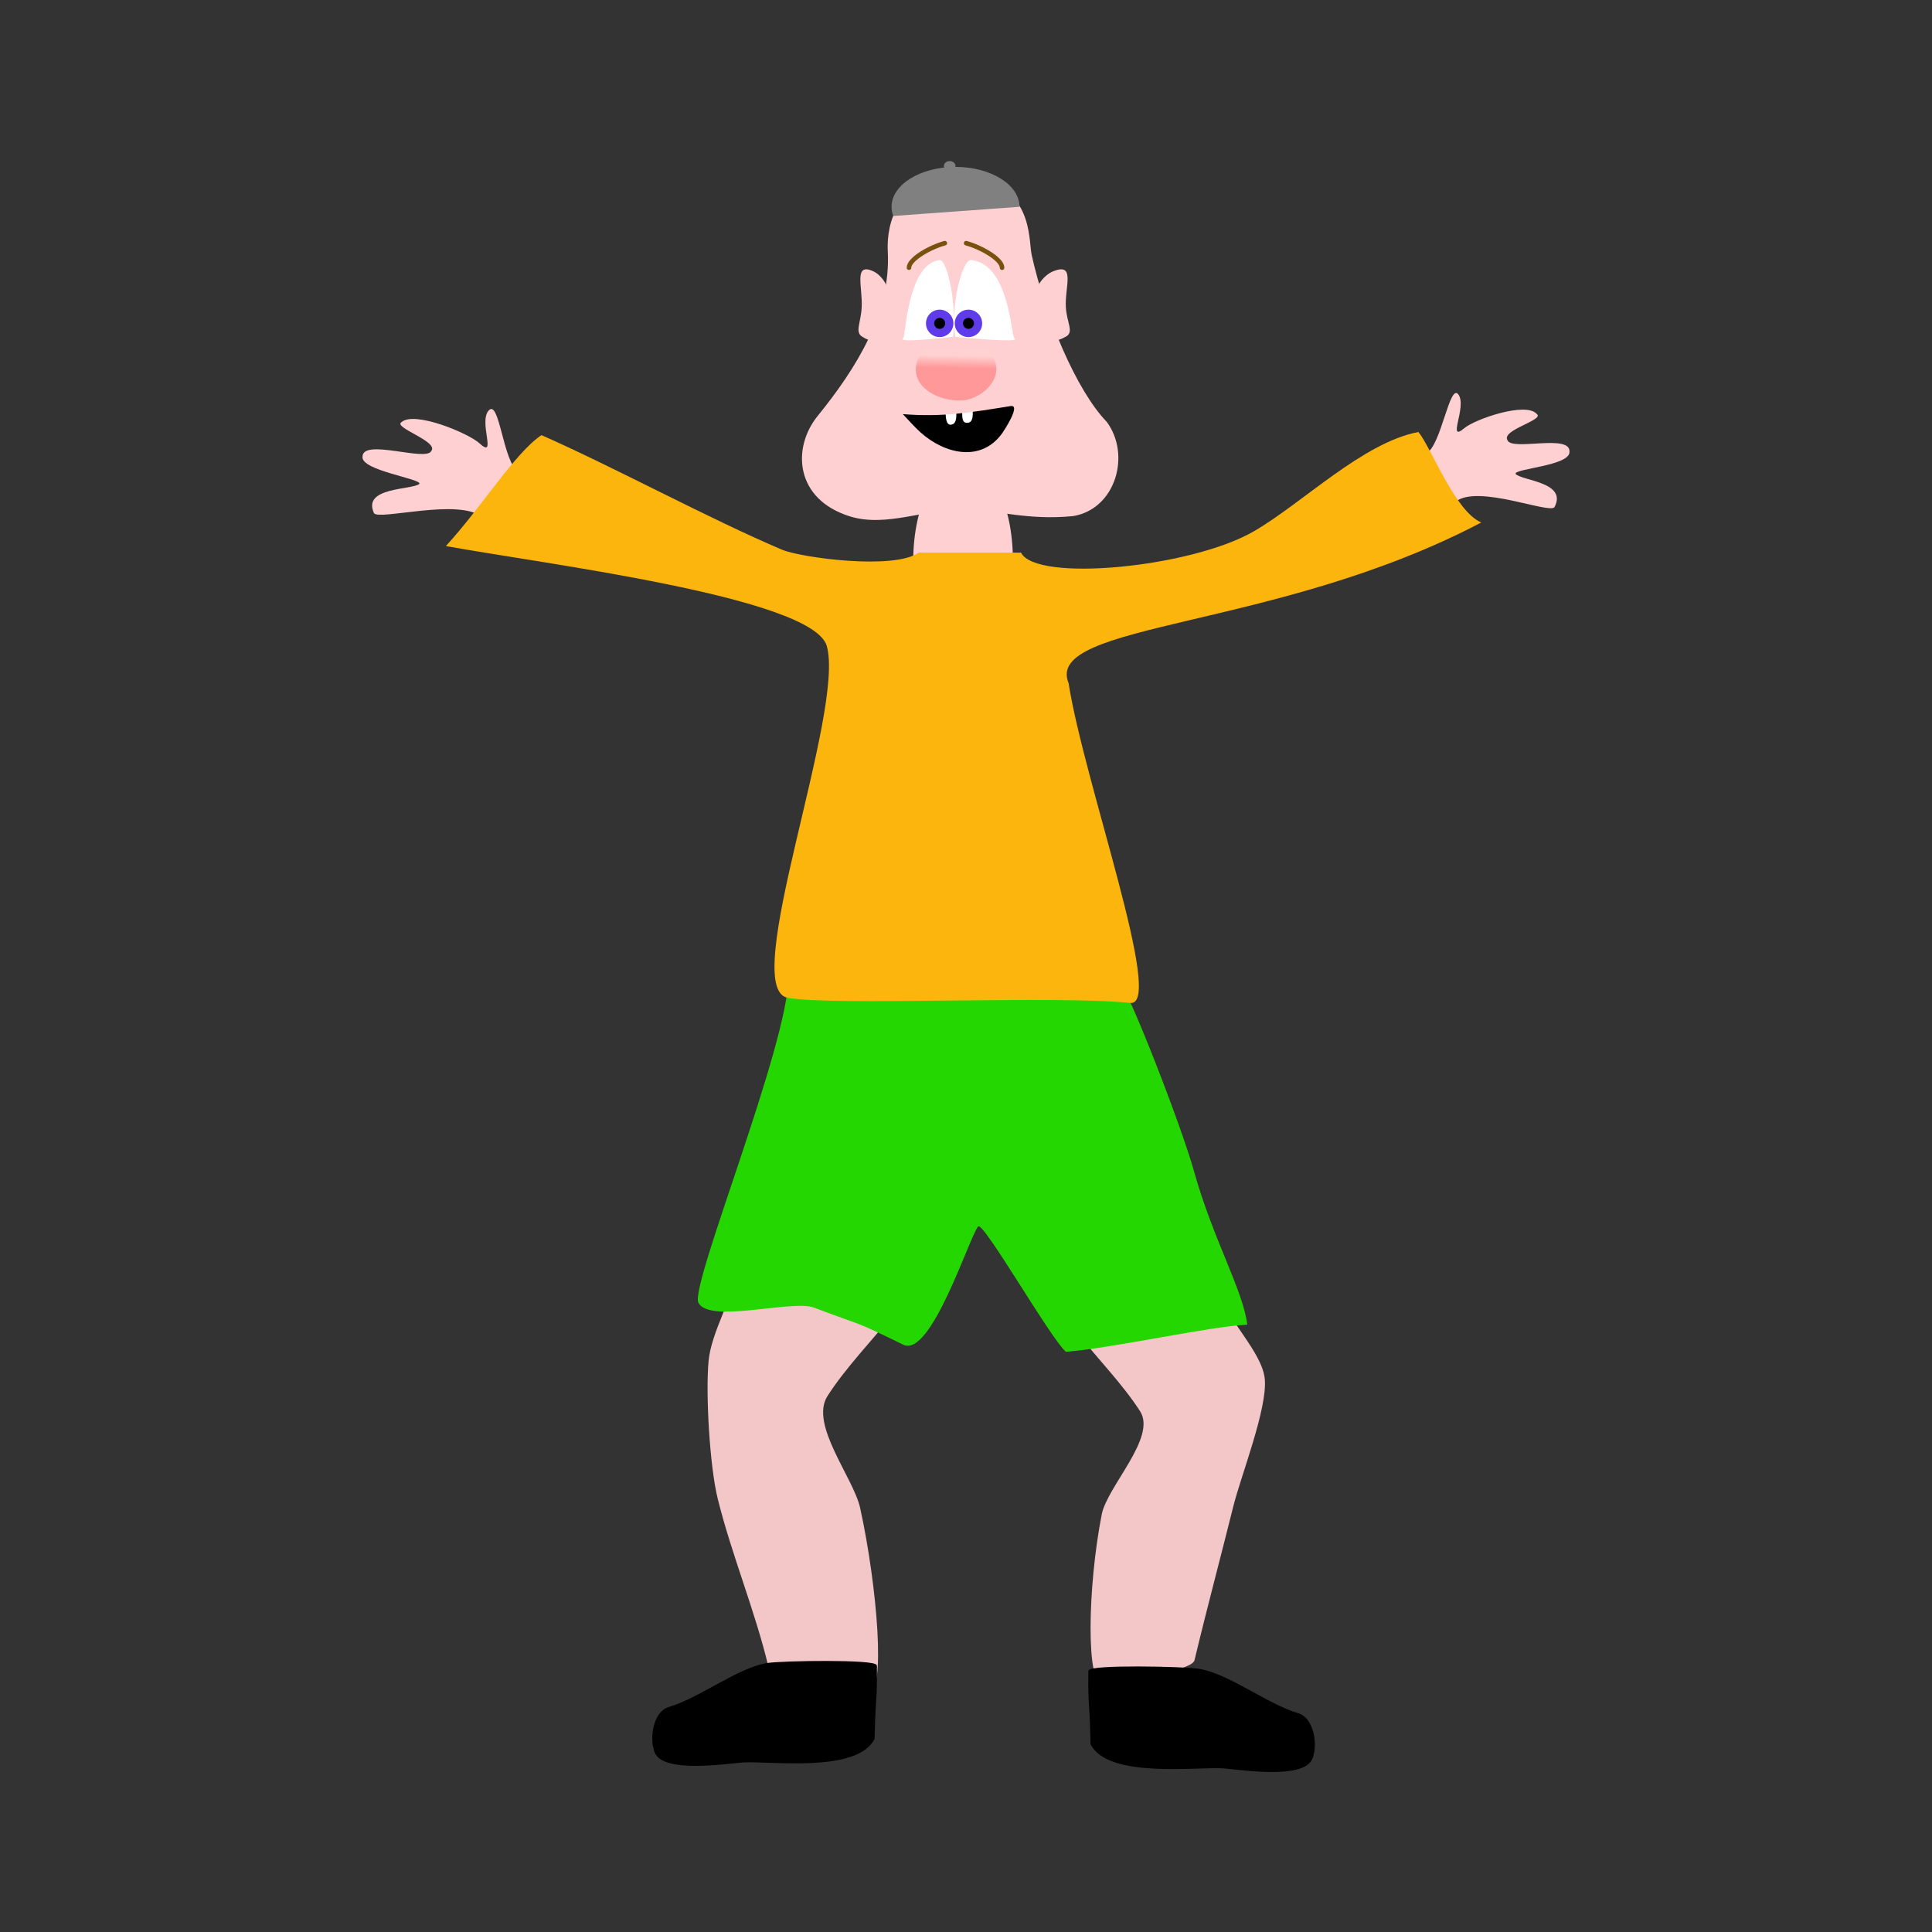 <svg:svg xmlns:dc="http://purl.org/dc/elements/1.1/" xmlns:ns1="http://sodipodi.sourceforge.net/DTD/sodipodi-0.dtd" xmlns:ns3="http://web.resource.org/cc/" xmlns:rdf="http://www.w3.org/1999/02/22-rdf-syntax-ns#" xmlns:svg="http://www.w3.org/2000/svg" height="837.349" id="svg728" style="enable-background:new 37.575 62.764 523.132 698.222" version="1.1" viewBox="-119.536 -7.014 837.349 837.349" width="837.349" x="0px" y="0px" ns1:docbase="/home/pfaes" ns1:docname="/home/pfaes/jos.svg" ns1:version="0.34" xml:space="preserve">
<svg:rect x="-119.536" y="-7.014" width="837.349" height="837.349" fill="#333333" stroke="none"/>
<ns1:namedview id="base" />
<svg:path d="m411.09 556.29c1.022 8.572 16.457 22.801 17.544 34.375 1.203 12.807-10.329 41.893-13.618 55.113-5.544 22.293-11.508 44.465-16.854 66.812-1.199 5.014-36.285 9.609-39.589 10.252-7.497 1.459-6.816-41.836-0.607-73.484 2.394-12.199 23.908-33.336 16.63-44.709-7.394-11.557-18.302-22.645-26.959-33.643" id="path812" style="fill:#F3C6C7" ns1:nodetypes="cccccscc" />
<svg:path d="m199.44 545.49c-1.111 9.314-10.688 24.771-11.87 37.346-1.308 13.914 0.427 45.514 4.002 59.879 6.026 24.219 16.111 48.307 21.922 72.586 1.304 5.447 39.445 10.439 43.037 11.137 8.149 1.586 4.143-46.043-3.255-79.834-2.895-13.223-22.075-36.219-14.164-48.574 8.038-12.555 19.895-24.602 29.307-36.549" id="path811" style="fill:#F3C6C7" ns1:nodetypes="cccccscc" />
<svg:path d="m222.25 415.87c0 29.904-42.725 133.88-39.119 141.62 4.365 9.383 40.718-1.318 50.056 2.213 23.635 8.932 16.065 5.045 38.77 16.096 12.029 5.854 28.544-46.506 32.431-51.238 2.144-2.611 31.338 48.555 38.054 54.309 19.855-1.506 63.258-11.186 78.6-11.729-1.674-14.598-14.885-37.166-23.039-66.381-5.669-20.307-28.22-78.004-32.012-81.561" id="path808" style="fill:#25D700" ns1:nodetypes="cccccccsc" />
<svg:path d="m319.35 231.39c-1.143-23.75-11.689-41.03-23.559-38.598-11.868 2.432-20.563 23.657-19.421 47.406 0.001 0.027 0.003 0.055 0.004 0.083 1.143 23.749 11.689 41.03 23.559 38.598 11.868-2.433 20.563-23.657 19.421-47.406v-0.08z" id="path809" style="fill:#FFD0D1" ns1:cx="-125.422417" ns1:cy="317.830994" ns1:rx="59.4106216" ns1:ry="57.6102753" ns1:type="arc" />
<svg:path d="m105.16 197.41c-6.668-3.763-8.211-31.719-12.9-26.507-4.512 5.016 3.907 21.485-4.083 14.146-4.656-4.276-28.084-14.099-33.697-9.098-3.889 2.297 16.345 8.369 12.89 12.514-2.281 4.711-29.748-5.604-29.781 2.454-0.8 6.004 25.736 9.562 24.663 11.78-3.283 2.721-24.934 1.296-19.699 12.683 1.911 3.32 37.085-6.708 46.995 1.799" id="path807" style="fill:#FFD0D1" ns1:nodetypes="cccssccsc" />
<svg:path d="m498.75 189.32c6.365-3.158 10.027-30.868 13.868-25.261 3.696 5.396-5.288 21.055 2.568 14.453 4.577-3.848 26.666-11.556 31.364-6.078 3.35 2.633-15.533 6.888-12.728 11.323 1.692 4.895 27.492-2.947 26.872 5.082 0.242 6.051-24.166 7.245-23.37 9.549 2.765 3.001 22.56 3.5 16.881 14.377-2.006 3.138-33.168-9.967-42.863-2.37" id="path806" style="fill:#FFD0D1" ns1:nodetypes="cccssccsc" />
<svg:g id="g782" transform="matrix(.33 0 0 .33 233.66 108.74)">
	<svg:rect height="97.218" id="rect742" width="223.24" x="88.23" y="165.13" />
	<svg:path d="m171.7 191.61c0 7.38 1.289 15.629 6.355 15.417 7.428-0.309 7.766-8.162 7.703-16.016" id="path753" style="fill:#FFFFFF" ns1:nodetypes="csc" />
	<svg:path d="m207.34 189.06c0 7.381-0.003 14.357-6.299 15.419-7.301 1.025-7.7-5.616-7.638-13.47" id="path754" style="fill:#FFFFFF" ns1:nodetypes="csc" />
	<svg:path d="m192.76-115.73c-98.115-4.189-97.967 77.73-97.062 95.007 4.242 81.098-41.268 153.46-92.239 216.45-33.775 41.739-29.894 109.32 42.74 131.76 47.697 14.737 99.808-10.159 149-9.22 45.859 0.874 83.67 14.735 144.18 8.752 55.426-9.392 76.005-80.162 43.958-123.66-39.963-41.19-80.94-139.02-98.727-219.59-4.37-19.746 2.84-99.06-91.85-99.5zm-77.32 308.87c51.996 4.109 87.487-1.888 141.56-10.594 14.307-2.304-9.117 32.974-11.007 35.617-27.726 38.78-75.65 27.392-107.34-1.078-8.2-7.37-15.53-16.03-23.21-23.95z" id="path735" style="fill:#FFD0D1" />
	<svg:g id="g739" transform="matrix(2.158 0 0 1.917 73.323 -132.76)">
		<svg:path d="m50.079 117c0 0.052-26.954 3.641-30.48 2.019-0.687-0.316 0.439-1.453 0.554-2.199 1.529-9.879 4.224-50.103 21.773-52.362 4.723-0.605 10.754 32.308 8.153 52.542z" id="path736" style="fill:#FFFFFF" ns1:nodetypes="cccsc" />
		<svg:path d="m51.448 117c0 0.052 31.907 3.641 36.081 2.019 0.813-0.316-0.519-1.453-0.655-2.199-1.812-9.879-5.001-50.103-25.774-52.362-5.592-0.605-12.731 32.308-9.652 52.542z" id="path738" style="fill:#FFFFFF" ns1:nodetypes="cccsc" />
	</svg:g>
	<svg:g id="g747" transform="translate(-3.601 -1.8)">
			<svg:path d="m185.45 75.734c0.003-9.943-8.055-18.006-17.997-18.01s-18.006 8.052-18.009 17.996v0.015c-0.006 9.943 8.052 18.006 17.994 18.01s18.006-8.052 18.012-17.996c0.01-0.005 0.01-0.011 0.01-0.015z" id="path743" style="fill:#5F3BE9" ns1:cx="13.2023506" ns1:cy="415.048706" ns1:rx="18.0032063" ns1:ry="18.0032196" ns1:type="arc" />
			<svg:path d="m160.24 75.734c0 3.977 3.223 7.202 7.201 7.204s7.201-3.22 7.204-7.198v-0.006c0-3.977-3.22-7.202-7.198-7.205-3.977-0.001-7.204 3.222-7.207 7.199 0.01 0.001 0.01 0.004 0.01 0.006z" id="path745" ns1:cx="13.2023506" ns1:cy="415.048706" ns1:rx="18.0032063" ns1:ry="18.0032196" ns1:type="arc" />
	</svg:g>
	<svg:g id="g750" transform="translate(-1.8 -1.8)">
			<svg:path d="m221.45 75.734c0.006-9.943-8.052-18.006-17.994-18.01s-18.006 8.052-18.012 17.996v0.015c-0.003 9.943 8.055 18.006 17.997 18.01s18.006-8.052 18.009-17.996c-0.01-0.005-0.01-0.011-0.01-0.015z" id="path744" style="fill:#5F3BE9" ns1:cx="13.2023506" ns1:cy="415.048706" ns1:rx="18.0032063" ns1:ry="18.0032196" ns1:type="arc" />
			<svg:path d="m196.25 75.734c0 3.977 3.223 7.202 7.198 7.204 3.977 0.001 7.204-3.22 7.207-7.198v-0.006c0-3.977-3.223-7.202-7.198-7.205-3.977-0.001-7.204 3.222-7.207 7.199v0.006z" id="path746" ns1:cx="13.2023506" ns1:cy="415.048706" ns1:rx="18.0032063" ns1:ry="18.0032196" ns1:type="arc" />
	</svg:g>
		<svg:linearGradient gradientTransform="matrix(34.939 0 0 -23.139 25894 50124)" gradientUnits="userSpaceOnUse" id="path755_1_" x1="-735.8" x2="-735.82" y1="2161.2" y2="2160.5">
		<svg:stop offset="0" style="stop-color:#FFD1D1" />
		<svg:stop offset="1" style="stop-color:#FF9999" />
	</svg:linearGradient>
	<svg:path d="m144.37 105.21c-34.986 45.828 15.342 71.405 46.279 70.003 22.001 1.693 69.079-29.699 36.459-67" id="path755" style="fill:url(#path755_1_)" ns1:nodetypes="csc" />
		<svg:path d="m245.76 0.824c0-11.372-27.992-27.055-47.149-32.211" id="path761" style="stroke-linejoin:round;stroke:#79510F;stroke-width:5.976;stroke-linecap:round;fill:none" ns1:nodetypes="cc" />
		<svg:path d="m123.54 0.824c0-11.372 27.939-27.055 47.054-32.211" id="path762" style="stroke-linejoin:round;stroke:#79510F;stroke-width:5.978;stroke-linecap:round;fill:none" ns1:nodetypes="cc" />
	<svg:g id="g770">
			<svg:path d="m268.67-79.167c0-28.94-37.615-52.402-84.018-52.402s-84.018 23.462-84.018 52.404c0 4.062 0.757 8.11 2.256 12.062" id="path768" style="fill:#808080" ns1:cx="149.367599" ns1:cy="262.665833" ns1:end="3.37388101" ns1:open="true" ns1:rx="84.0192719" ns1:ry="57.2858353" ns1:start="0" ns1:type="arc" />
			<svg:path d="m184.65-132.84c0.009-3.515-3.404-6.37-7.624-6.377-4.217-0.008-7.644 2.837-7.653 6.352v0.025c-0.009 3.516 3.404 6.371 7.624 6.379 4.217 0.007 7.644-2.836 7.653-6.352v-0.03z" id="path769" style="fill:#808080" ns1:cx="307.222015" ns1:cy="224.47525" ns1:rx="7.63812256" ns1:ry="6.36508942" ns1:type="arc" />
	</svg:g>
	<svg:path d="m291.58 31.377c0-9.877 11.982-21.821 20.171-25.322 31.446-13.448 16.152 19.573 17.823 46.99 1.272 20.845 11.642 33.103-1.02 38.827-24.559 13.903-20.617-10.087-25.384-12.025" id="path779" style="fill:#FFD0D1" ns1:nodetypes="ccssc" />
	<svg:path d="m95.54 31.377c0-9.877-10.575-21.821-17.802-25.323-27.752-13.446-14.852 19.575-16.328 46.992-1.122 20.845-9.676 33.103 1.498 38.827 21.676 13.903 18.198-10.087 22.403-12.025" id="path780" style="fill:#FFD0D1" ns1:nodetypes="ccssc" />
</svg:g>
<svg:path d="m278.65 232.5c-10.801 7.638-51.127 2.185-59.321-1.297-31.703-13.47-72.607-35.688-104.18-49.631-11.477 7.662-25.874 31.141-41.437 48.075 41.868 7.655 158.28 22.004 165.04 43.141 8.313 28.518-38.439 148.74-16.872 152.65 20.138 3.641 115.26-1.164 148.46 2.23 15.114 1.543-20.105-96.037-26.729-138.57-10.968-26.469 90.084-22.912 178.85-69.664-11.472-4.878-21.759-32.628-27.247-39.218-24.118 4.604-50.153 30.765-71.267 43.016-27.186 15.775-94.504 22.277-100.97 9.257-0.363 0.071-0.739 0.021-1.109 0.031" id="path805" style="fill:#FCB50D" ns1:nodetypes="ccccssssccccc" />
<svg:path d="m260.11 715c-0.226-2.451-40.431-1.842-46.928-0.842-12.769 1.965-29.023 15.004-42.78 19.08-6.411 1.898-8.167 13.201-5.802 19.123 3.564 8.93 31.369 4.486 37.969 4.062 11.198-0.719 49.097 4.666 56.536-9.914 0.49-21.61 1.12-14.07 1-31.51z" id="path813" style="stroke:#000000;stroke-width:.857" ns1:nodetypes="csccccc" />
<svg:path d="m352.61 717.3c0.234-2.453 40.799-1.66 47.352-0.631 12.878 2.023 29.239 15.135 43.107 19.273 6.463 1.928 8.2 13.24 5.797 19.152-3.623 8.912-31.663 4.344-38.321 3.891-11.297-0.77-49.553 4.443-57.015-10.17-0.44-21.61-1.1-14.08-0.93-31.51z" id="path814" style="stroke:#000000;stroke-width:.861" ns1:nodetypes="csccccc" />
</svg:svg>